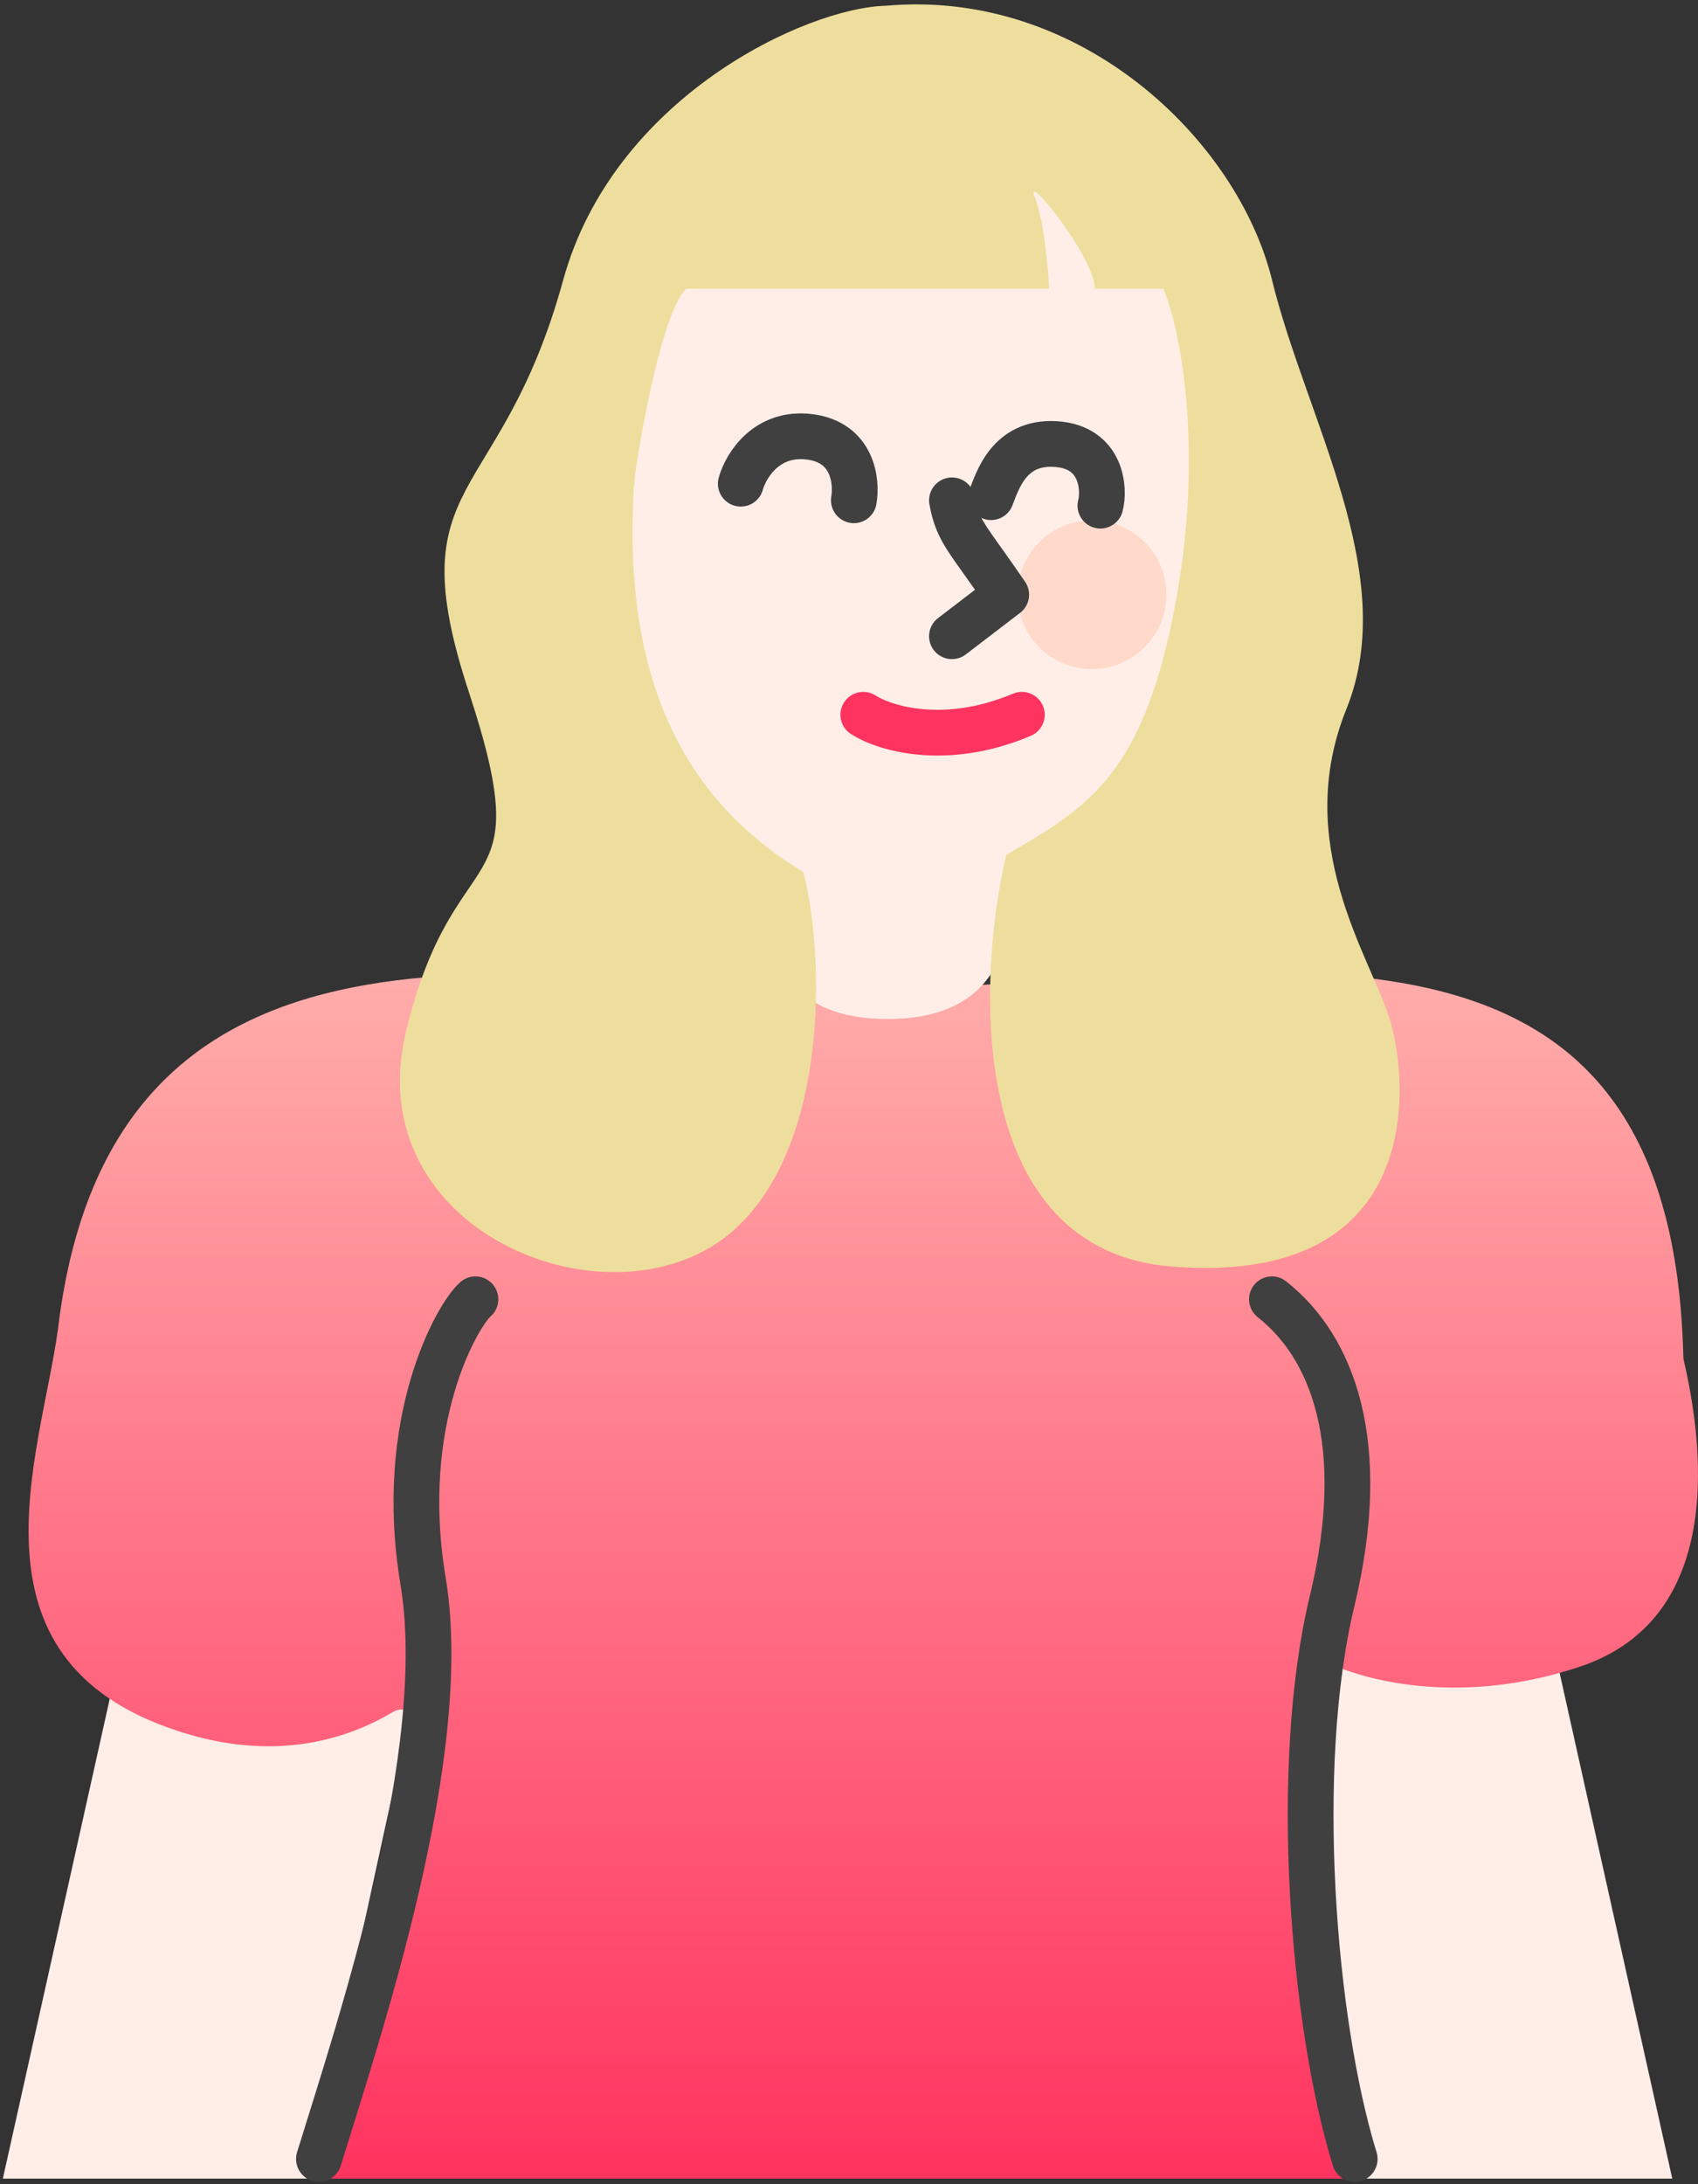 <svg width="297" height="382" viewBox="0 0 297 382" fill="none" xmlns="http://www.w3.org/2000/svg">
<rect x="0" y="0" width="297" height="382" fill="#333333" stroke="none"/>
<path d="M0.5 381L22 284.5H75L54 381H0.5Z" fill="#FFEEE7"/>
<path d="M292.5 381L271 284.5H218L239 381H292.5Z" fill="#FFEEE7"/>
<path d="M150.032 172.905C97.734 172.905 19.833 151.264 10.149 232.375C7.146 254.605 -7.87 291.444 33.173 303.353C48.773 307.88 60.878 304.115 68.784 299.361C71.199 297.909 75.743 300.677 75.012 303.399L55.074 377.721C54.63 379.375 55.877 381 57.59 381H235.427C236.996 381 238.209 379.622 238.01 378.065L227.267 294.136C226.96 291.738 230.131 289.844 232.334 290.839C241.686 295.064 258.114 297.611 276.425 291.444C302.288 282.734 297.674 251.51 294.504 237.873C294.463 237.696 294.442 237.513 294.437 237.332C292.343 149.181 215.817 172.905 150.032 172.905Z" fill="url(#paint0_linear_584_1280)"/>
<path d="M55.782 377.565C63.091 353.916 79 306.5 74 276.5C69.322 248.433 80 230 83.16 227.221" stroke="#404040" stroke-width="8" stroke-linecap="round" stroke-linejoin="round"/>
<path d="M236.955 377.565C229.645 353.916 226 309 233 280C239.676 252.341 233 235.5 222.475 227.221" stroke="#404040" stroke-width="8" stroke-linecap="round" stroke-linejoin="round"/>
<path d="M114.188 60.081C124.311 11.66 206.448 20.061 208.286 65.977C209.346 92.456 207.641 136.924 177.327 150.469L176.424 161.423C175.727 166.317 173.316 178.203 155.312 178.203C137.308 178.203 135.415 167.016 136.719 161.423L137.338 152.404C107.835 141.439 107.635 87.67 114.188 60.081Z" fill="#FFEEE7"/>
<circle cx="191" cy="104" r="13" fill="#FFDACB"/>
<circle cx="191" cy="104" r="13" fill="#FFDACB"/>
<path d="M166.507 87.5C167.5 93 169.234 94.081 176 104L166.507 111.267" stroke="#404040" stroke-width="8" stroke-linecap="round" stroke-linejoin="round"/>
<path d="M129.569 84.592C130.438 81.464 134.067 75.446 141.63 76.399C149.193 77.352 149.927 84.191 149.348 87.491" stroke="#404040" stroke-width="8" stroke-linecap="round" stroke-linejoin="round"/>
<path d="M173.352 86.947C174.419 84.296 176.414 77.146 184.632 77.657C192.849 78.167 193.229 85.647 192.473 88.431" stroke="#404040" stroke-width="8" stroke-linecap="round" stroke-linejoin="round"/>
<path d="M151 125C154.655 127.365 165.318 130.676 178.734 125" stroke="#FF335F" stroke-width="8" stroke-linecap="round"/>
<path d="M96.088 99.227C95.42 83.97 107.218 82.699 110.78 83.207L114.12 112.194C109.445 113.72 96.701 113.245 96.088 99.227Z" fill="#FFEEE7"/>
<path d="M98.5 49C107.3 17 141 1.333 155 1C189 -2 216.5 24.5 222.5 49C228.5 73.5 245 100.5 235.5 124C226 147.5 239.5 167 243 178C246.5 189 249.5 225 205 221.5C169.4 218.7 170.667 172.167 176 149.5C189 142 198.284 136.5 204 113C211.2 83.4 207 59 203.5 50.5H191.5C191.5 45 179 29.5 181 34.5C182.6 38.5 183.333 46.833 183.5 50.5H120C116 54.5 112.333 74.167 111 83.5C108 124 124 142.5 140.5 152.5C144.333 167.167 144.9 200.2 128.5 215C108 233.5 62.5 216 71 180.5C79.5 145 94.5 159 82 121C69.5 83 87.5 89 98.5 49Z" fill="#EEDE9D"/>
<defs>
<linearGradient id="paint0_linear_584_1280" x1="151" y1="99.5" x2="151" y2="381" gradientUnits="userSpaceOnUse">
<stop stop-color="#FFD6C4"/>
<stop offset="1" stop-color="#FF335F"/>
</linearGradient>
</defs>
</svg>

